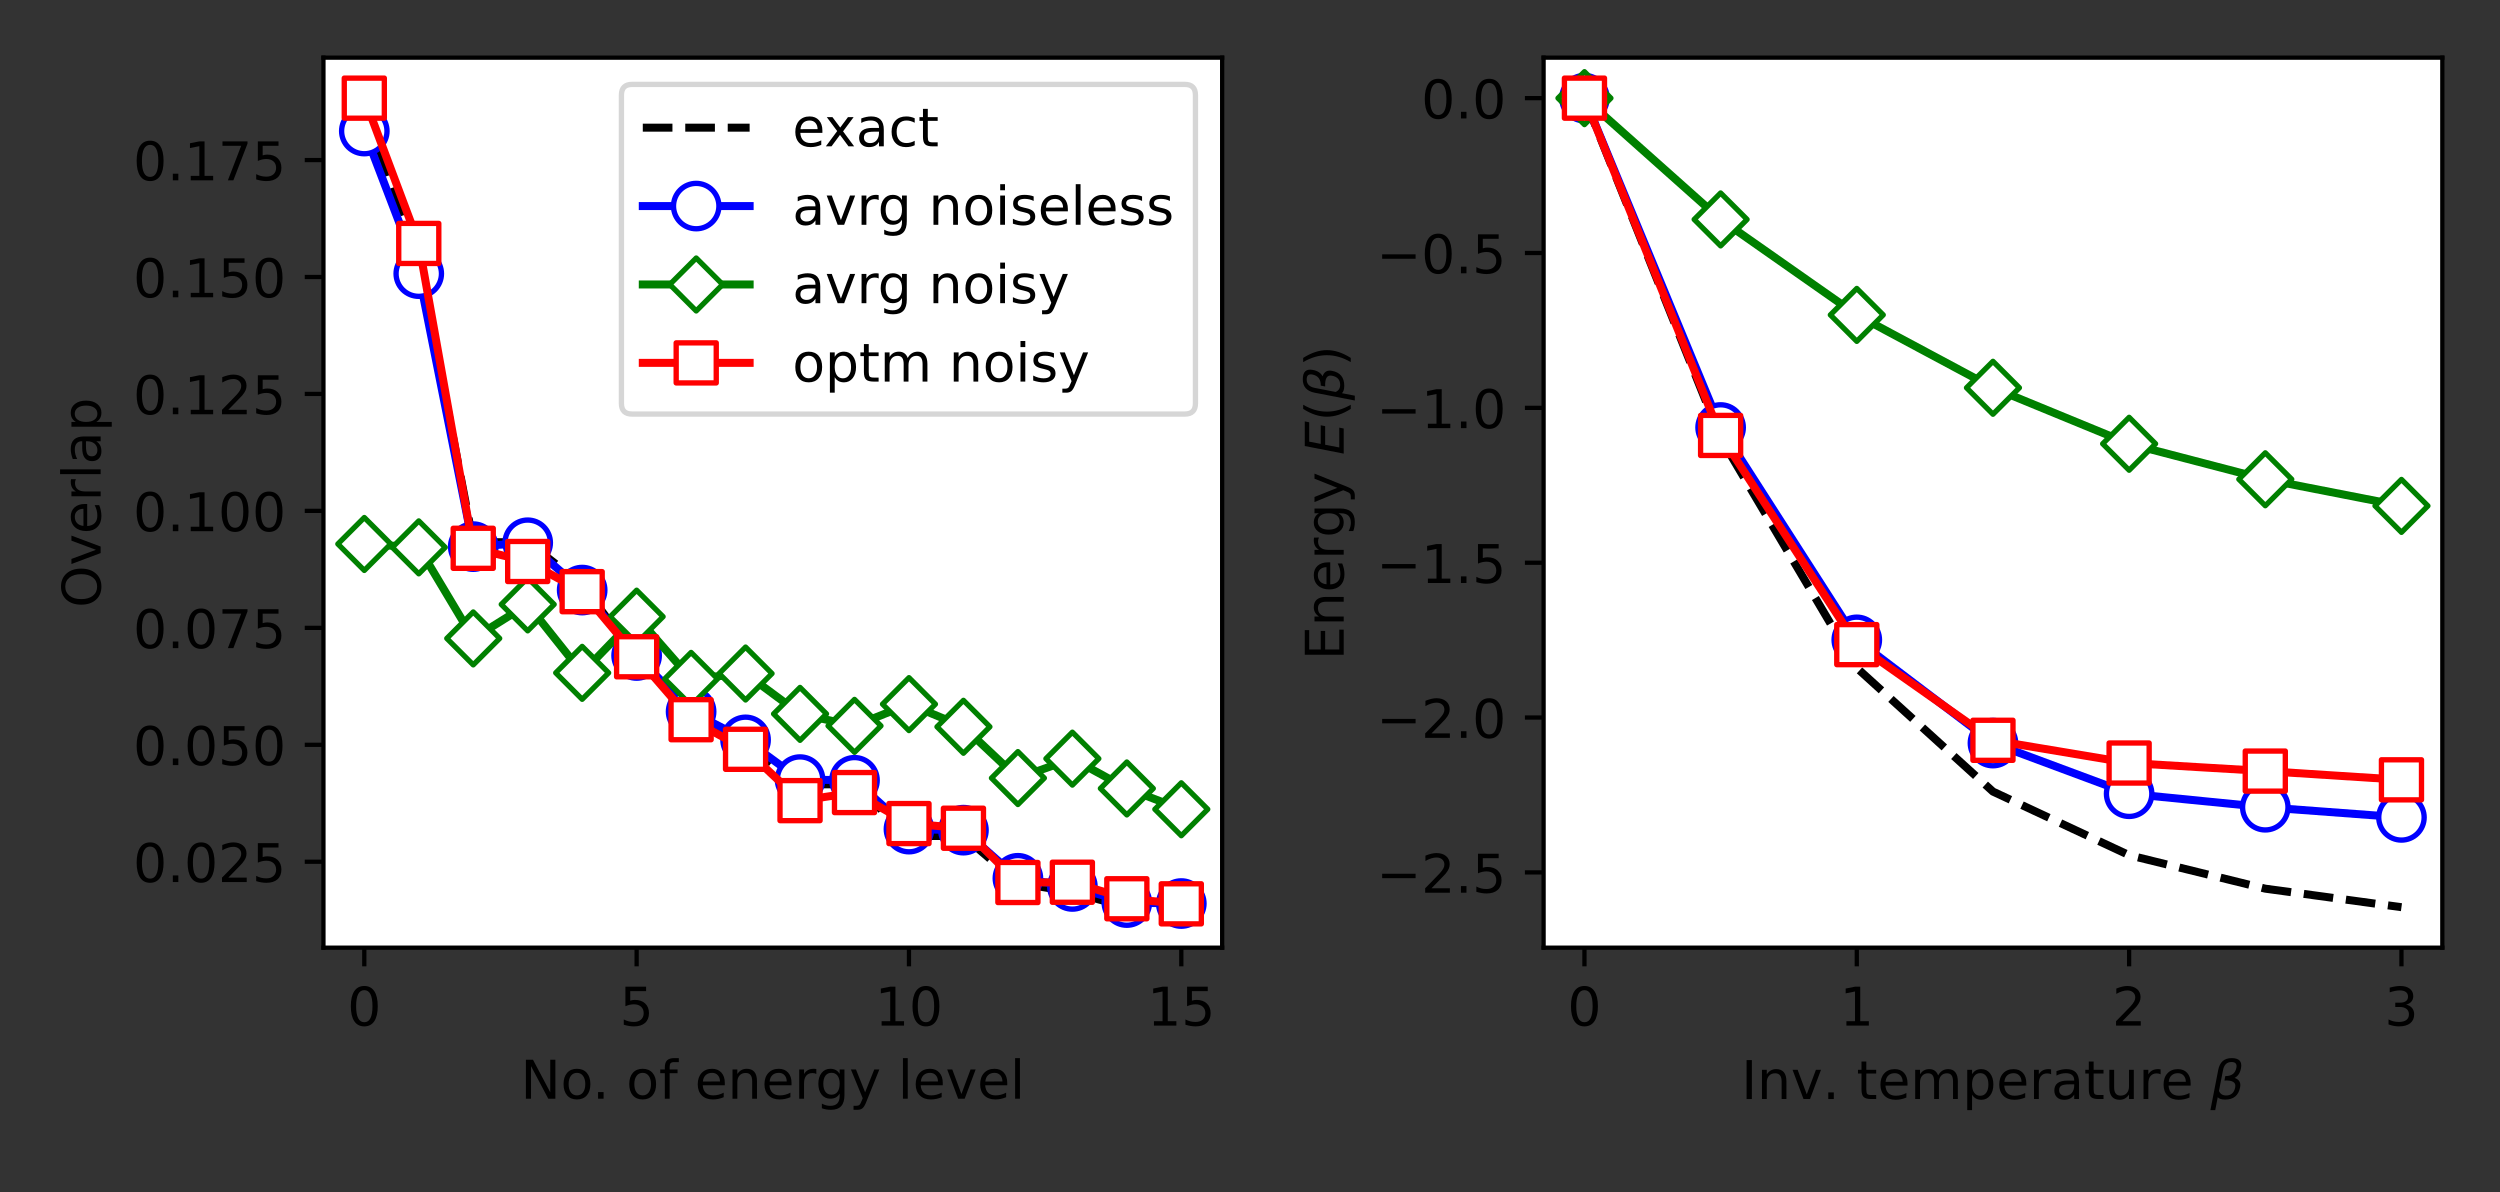 <?xml version="1.0" encoding="utf-8" standalone="no"?>
<!DOCTYPE svg PUBLIC "-//W3C//DTD SVG 1.1//EN"
  "http://www.w3.org/Graphics/SVG/1.1/DTD/svg11.dtd">
<!-- Created with matplotlib (https://matplotlib.org/) -->
<svg height="223.2pt" version="1.1" viewBox="0 0 468 223.2" width="468pt" xmlns="http://www.w3.org/2000/svg" xmlns:xlink="http://www.w3.org/1999/xlink">
 <rect x="0" y="0" width="468" height="223.2" fill="#333333" stroke="none"/>
 <defs>
  <style type="text/css">*{stroke-linecap:butt;stroke-linejoin:round;}</style>
 </defs>
 <g id="figure_1">
  <g id="patch_1">
   <path d="M 0 223.2 
L 468 223.2 
L 468 0 
L 0 0 
z
" style="fill:none;"/>
  </g>
  <g id="axes_1">
   <g id="patch_2">
    <path d="M 60.55 177.4 
L 228.787 177.4 
L 228.787 10.8 
L 60.55 10.8 
z
" style="fill:#ffffff;"/>
   </g>
   <g id="matplotlib.axis_1">
    <g id="xtick_1">
     <g id="line2d_1">
      <defs>
       <path d="M 0 0 
L 0 3.5 
" id="m5911680fee" style="stroke:#000000;stroke-width:0.8;"/>
      </defs>
      <g>
       <use style="stroke:#000000;stroke-width:0.8;" x="68.197" xlink:href="#m5911680fee" y="177.4"/>
      </g>
     </g>
     <g id="text_1">
      <!-- 0 -->
      <g transform="translate(65.016 191.998)scale(0.1 -0.1)">
       <defs>
        <path d="M 31.781 66.406 
Q 24.172 66.406 20.328 58.906 
Q 16.5 51.422 16.5 36.375 
Q 16.5 21.391 20.328 13.891 
Q 24.172 6.391 31.781 6.391 
Q 39.453 6.391 43.281 13.891 
Q 47.125 21.391 47.125 36.375 
Q 47.125 51.422 43.281 58.906 
Q 39.453 66.406 31.781 66.406 
z
M 31.781 74.219 
Q 44.047 74.219 50.516 64.516 
Q 56.984 54.828 56.984 36.375 
Q 56.984 17.969 50.516 8.266 
Q 44.047 -1.422 31.781 -1.422 
Q 19.531 -1.422 13.062 8.266 
Q 6.594 17.969 6.594 36.375 
Q 6.594 54.828 13.062 64.516 
Q 19.531 74.219 31.781 74.219 
z
" id="DejaVuSans-48"/>
       </defs>
       <use xlink:href="#DejaVuSans-48"/>
      </g>
     </g>
    </g>
    <g id="xtick_2">
     <g id="line2d_2">
      <g>
       <use style="stroke:#000000;stroke-width:0.8;" x="119.178" xlink:href="#m5911680fee" y="177.4"/>
      </g>
     </g>
     <g id="text_2">
      <!-- 5 -->
      <g transform="translate(115.997 191.998)scale(0.1 -0.1)">
       <defs>
        <path d="M 10.797 72.906 
L 49.516 72.906 
L 49.516 64.594 
L 19.828 64.594 
L 19.828 46.734 
Q 21.969 47.469 24.109 47.828 
Q 26.266 48.188 28.422 48.188 
Q 40.625 48.188 47.75 41.5 
Q 54.891 34.812 54.891 23.391 
Q 54.891 11.625 47.562 5.094 
Q 40.234 -1.422 26.906 -1.422 
Q 22.312 -1.422 17.547 -0.641 
Q 12.797 0.141 7.719 1.703 
L 7.719 11.625 
Q 12.109 9.234 16.797 8.062 
Q 21.484 6.891 26.703 6.891 
Q 35.156 6.891 40.078 11.328 
Q 45.016 15.766 45.016 23.391 
Q 45.016 31 40.078 35.438 
Q 35.156 39.891 26.703 39.891 
Q 22.75 39.891 18.812 39.016 
Q 14.891 38.141 10.797 36.281 
z
" id="DejaVuSans-53"/>
       </defs>
       <use xlink:href="#DejaVuSans-53"/>
      </g>
     </g>
    </g>
    <g id="xtick_3">
     <g id="line2d_3">
      <g>
       <use style="stroke:#000000;stroke-width:0.8;" x="170.159" xlink:href="#m5911680fee" y="177.4"/>
      </g>
     </g>
     <g id="text_3">
      <!-- 10 -->
      <g transform="translate(163.797 191.998)scale(0.1 -0.1)">
       <defs>
        <path d="M 12.406 8.297 
L 28.516 8.297 
L 28.516 63.922 
L 10.984 60.406 
L 10.984 69.391 
L 28.422 72.906 
L 38.281 72.906 
L 38.281 8.297 
L 54.391 8.297 
L 54.391 0 
L 12.406 0 
z
" id="DejaVuSans-49"/>
       </defs>
       <use xlink:href="#DejaVuSans-49"/>
       <use x="63.623" xlink:href="#DejaVuSans-48"/>
      </g>
     </g>
    </g>
    <g id="xtick_4">
     <g id="line2d_4">
      <g>
       <use style="stroke:#000000;stroke-width:0.8;" x="221.14" xlink:href="#m5911680fee" y="177.4"/>
      </g>
     </g>
     <g id="text_4">
      <!-- 15 -->
      <g transform="translate(214.778 191.998)scale(0.1 -0.1)">
       <use xlink:href="#DejaVuSans-49"/>
       <use x="63.623" xlink:href="#DejaVuSans-53"/>
      </g>
     </g>
    </g>
    <g id="text_5">
     <!-- No. of energy level -->
     <g transform="translate(97.466 205.677)scale(0.1 -0.1)">
      <defs>
       <path d="M 9.812 72.906 
L 23.094 72.906 
L 55.422 11.922 
L 55.422 72.906 
L 64.984 72.906 
L 64.984 0 
L 51.703 0 
L 19.391 60.984 
L 19.391 0 
L 9.812 0 
z
" id="DejaVuSans-78"/>
       <path d="M 30.609 48.391 
Q 23.391 48.391 19.188 42.75 
Q 14.984 37.109 14.984 27.297 
Q 14.984 17.484 19.156 11.844 
Q 23.344 6.203 30.609 6.203 
Q 37.797 6.203 41.984 11.859 
Q 46.188 17.531 46.188 27.297 
Q 46.188 37.016 41.984 42.703 
Q 37.797 48.391 30.609 48.391 
z
M 30.609 56 
Q 42.328 56 49.016 48.375 
Q 55.719 40.766 55.719 27.297 
Q 55.719 13.875 49.016 6.219 
Q 42.328 -1.422 30.609 -1.422 
Q 18.844 -1.422 12.172 6.219 
Q 5.516 13.875 5.516 27.297 
Q 5.516 40.766 12.172 48.375 
Q 18.844 56 30.609 56 
z
" id="DejaVuSans-111"/>
       <path d="M 10.688 12.406 
L 21 12.406 
L 21 0 
L 10.688 0 
z
" id="DejaVuSans-46"/>
       <path id="DejaVuSans-32"/>
       <path d="M 37.109 75.984 
L 37.109 68.5 
L 28.516 68.5 
Q 23.688 68.5 21.797 66.547 
Q 19.922 64.594 19.922 59.516 
L 19.922 54.688 
L 34.719 54.688 
L 34.719 47.703 
L 19.922 47.703 
L 19.922 0 
L 10.891 0 
L 10.891 47.703 
L 2.297 47.703 
L 2.297 54.688 
L 10.891 54.688 
L 10.891 58.5 
Q 10.891 67.625 15.141 71.797 
Q 19.391 75.984 28.609 75.984 
z
" id="DejaVuSans-102"/>
       <path d="M 56.203 29.594 
L 56.203 25.203 
L 14.891 25.203 
Q 15.484 15.922 20.484 11.062 
Q 25.484 6.203 34.422 6.203 
Q 39.594 6.203 44.453 7.469 
Q 49.312 8.734 54.109 11.281 
L 54.109 2.781 
Q 49.266 0.734 44.188 -0.344 
Q 39.109 -1.422 33.891 -1.422 
Q 20.797 -1.422 13.156 6.188 
Q 5.516 13.812 5.516 26.812 
Q 5.516 40.234 12.766 48.109 
Q 20.016 56 32.328 56 
Q 43.359 56 49.781 48.891 
Q 56.203 41.797 56.203 29.594 
z
M 47.219 32.234 
Q 47.125 39.594 43.094 43.984 
Q 39.062 48.391 32.422 48.391 
Q 24.906 48.391 20.391 44.141 
Q 15.875 39.891 15.188 32.172 
z
" id="DejaVuSans-101"/>
       <path d="M 54.891 33.016 
L 54.891 0 
L 45.906 0 
L 45.906 32.719 
Q 45.906 40.484 42.875 44.328 
Q 39.844 48.188 33.797 48.188 
Q 26.516 48.188 22.312 43.547 
Q 18.109 38.922 18.109 30.906 
L 18.109 0 
L 9.078 0 
L 9.078 54.688 
L 18.109 54.688 
L 18.109 46.188 
Q 21.344 51.125 25.703 53.562 
Q 30.078 56 35.797 56 
Q 45.219 56 50.047 50.172 
Q 54.891 44.344 54.891 33.016 
z
" id="DejaVuSans-110"/>
       <path d="M 41.109 46.297 
Q 39.594 47.172 37.812 47.578 
Q 36.031 48 33.891 48 
Q 26.266 48 22.188 43.047 
Q 18.109 38.094 18.109 28.812 
L 18.109 0 
L 9.078 0 
L 9.078 54.688 
L 18.109 54.688 
L 18.109 46.188 
Q 20.953 51.172 25.484 53.578 
Q 30.031 56 36.531 56 
Q 37.453 56 38.578 55.875 
Q 39.703 55.766 41.062 55.516 
z
" id="DejaVuSans-114"/>
       <path d="M 45.406 27.984 
Q 45.406 37.75 41.375 43.109 
Q 37.359 48.484 30.078 48.484 
Q 22.859 48.484 18.828 43.109 
Q 14.797 37.75 14.797 27.984 
Q 14.797 18.266 18.828 12.891 
Q 22.859 7.516 30.078 7.516 
Q 37.359 7.516 41.375 12.891 
Q 45.406 18.266 45.406 27.984 
z
M 54.391 6.781 
Q 54.391 -7.172 48.188 -13.984 
Q 42 -20.797 29.203 -20.797 
Q 24.469 -20.797 20.266 -20.094 
Q 16.062 -19.391 12.109 -17.922 
L 12.109 -9.188 
Q 16.062 -11.328 19.922 -12.344 
Q 23.781 -13.375 27.781 -13.375 
Q 36.625 -13.375 41.016 -8.766 
Q 45.406 -4.156 45.406 5.172 
L 45.406 9.625 
Q 42.625 4.781 38.281 2.391 
Q 33.938 0 27.875 0 
Q 17.828 0 11.672 7.656 
Q 5.516 15.328 5.516 27.984 
Q 5.516 40.672 11.672 48.328 
Q 17.828 56 27.875 56 
Q 33.938 56 38.281 53.609 
Q 42.625 51.219 45.406 46.391 
L 45.406 54.688 
L 54.391 54.688 
z
" id="DejaVuSans-103"/>
       <path d="M 32.172 -5.078 
Q 28.375 -14.844 24.75 -17.812 
Q 21.141 -20.797 15.094 -20.797 
L 7.906 -20.797 
L 7.906 -13.281 
L 13.188 -13.281 
Q 16.891 -13.281 18.938 -11.516 
Q 21 -9.766 23.484 -3.219 
L 25.094 0.875 
L 2.984 54.688 
L 12.5 54.688 
L 29.594 11.922 
L 46.688 54.688 
L 56.203 54.688 
z
" id="DejaVuSans-121"/>
       <path d="M 9.422 75.984 
L 18.406 75.984 
L 18.406 0 
L 9.422 0 
z
" id="DejaVuSans-108"/>
       <path d="M 2.984 54.688 
L 12.5 54.688 
L 29.594 8.797 
L 46.688 54.688 
L 56.203 54.688 
L 35.688 0 
L 23.484 0 
z
" id="DejaVuSans-118"/>
      </defs>
      <use xlink:href="#DejaVuSans-78"/>
      <use x="74.805" xlink:href="#DejaVuSans-111"/>
      <use x="134.236" xlink:href="#DejaVuSans-46"/>
      <use x="166.023" xlink:href="#DejaVuSans-32"/>
      <use x="197.811" xlink:href="#DejaVuSans-111"/>
      <use x="258.992" xlink:href="#DejaVuSans-102"/>
      <use x="294.197" xlink:href="#DejaVuSans-32"/>
      <use x="325.984" xlink:href="#DejaVuSans-101"/>
      <use x="387.508" xlink:href="#DejaVuSans-110"/>
      <use x="450.887" xlink:href="#DejaVuSans-101"/>
      <use x="512.41" xlink:href="#DejaVuSans-114"/>
      <use x="551.773" xlink:href="#DejaVuSans-103"/>
      <use x="615.25" xlink:href="#DejaVuSans-121"/>
      <use x="674.43" xlink:href="#DejaVuSans-32"/>
      <use x="706.217" xlink:href="#DejaVuSans-108"/>
      <use x="734" xlink:href="#DejaVuSans-101"/>
      <use x="795.523" xlink:href="#DejaVuSans-118"/>
      <use x="854.703" xlink:href="#DejaVuSans-101"/>
      <use x="916.227" xlink:href="#DejaVuSans-108"/>
     </g>
    </g>
   </g>
   <g id="matplotlib.axis_2">
    <g id="ytick_1">
     <g id="line2d_5">
      <defs>
       <path d="M 0 0 
L -3.5 0 
" id="m9ee19280df" style="stroke:#000000;stroke-width:0.8;"/>
      </defs>
      <g>
       <use style="stroke:#000000;stroke-width:0.8;" x="60.55" xlink:href="#m9ee19280df" y="161.32"/>
      </g>
     </g>
     <g id="text_6">
      <!-- 0.025 -->
      <g transform="translate(24.922 165.119)scale(0.1 -0.1)">
       <defs>
        <path d="M 19.188 8.297 
L 53.609 8.297 
L 53.609 0 
L 7.328 0 
L 7.328 8.297 
Q 12.938 14.109 22.625 23.891 
Q 32.328 33.688 34.812 36.531 
Q 39.547 41.844 41.422 45.531 
Q 43.312 49.219 43.312 52.781 
Q 43.312 58.594 39.234 62.25 
Q 35.156 65.922 28.609 65.922 
Q 23.969 65.922 18.812 64.312 
Q 13.672 62.703 7.812 59.422 
L 7.812 69.391 
Q 13.766 71.781 18.938 73 
Q 24.125 74.219 28.422 74.219 
Q 39.75 74.219 46.484 68.547 
Q 53.219 62.891 53.219 53.422 
Q 53.219 48.922 51.531 44.891 
Q 49.859 40.875 45.406 35.406 
Q 44.188 33.984 37.641 27.219 
Q 31.109 20.453 19.188 8.297 
z
" id="DejaVuSans-50"/>
       </defs>
       <use xlink:href="#DejaVuSans-48"/>
       <use x="63.623" xlink:href="#DejaVuSans-46"/>
       <use x="95.41" xlink:href="#DejaVuSans-48"/>
       <use x="159.033" xlink:href="#DejaVuSans-50"/>
       <use x="222.656" xlink:href="#DejaVuSans-53"/>
      </g>
     </g>
    </g>
    <g id="ytick_2">
     <g id="line2d_6">
      <g>
       <use style="stroke:#000000;stroke-width:0.8;" x="60.55" xlink:href="#m9ee19280df" y="139.426"/>
      </g>
     </g>
     <g id="text_7">
      <!-- 0.050 -->
      <g transform="translate(24.922 143.226)scale(0.1 -0.1)">
       <use xlink:href="#DejaVuSans-48"/>
       <use x="63.623" xlink:href="#DejaVuSans-46"/>
       <use x="95.41" xlink:href="#DejaVuSans-48"/>
       <use x="159.033" xlink:href="#DejaVuSans-53"/>
       <use x="222.656" xlink:href="#DejaVuSans-48"/>
      </g>
     </g>
    </g>
    <g id="ytick_3">
     <g id="line2d_7">
      <g>
       <use style="stroke:#000000;stroke-width:0.8;" x="60.55" xlink:href="#m9ee19280df" y="117.533"/>
      </g>
     </g>
     <g id="text_8">
      <!-- 0.075 -->
      <g transform="translate(24.922 121.332)scale(0.1 -0.1)">
       <defs>
        <path d="M 8.203 72.906 
L 55.078 72.906 
L 55.078 68.703 
L 28.609 0 
L 18.312 0 
L 43.219 64.594 
L 8.203 64.594 
z
" id="DejaVuSans-55"/>
       </defs>
       <use xlink:href="#DejaVuSans-48"/>
       <use x="63.623" xlink:href="#DejaVuSans-46"/>
       <use x="95.41" xlink:href="#DejaVuSans-48"/>
       <use x="159.033" xlink:href="#DejaVuSans-55"/>
       <use x="222.656" xlink:href="#DejaVuSans-53"/>
      </g>
     </g>
    </g>
    <g id="ytick_4">
     <g id="line2d_8">
      <g>
       <use style="stroke:#000000;stroke-width:0.8;" x="60.55" xlink:href="#m9ee19280df" y="95.639"/>
      </g>
     </g>
     <g id="text_9">
      <!-- 0.100 -->
      <g transform="translate(24.922 99.439)scale(0.1 -0.1)">
       <use xlink:href="#DejaVuSans-48"/>
       <use x="63.623" xlink:href="#DejaVuSans-46"/>
       <use x="95.41" xlink:href="#DejaVuSans-49"/>
       <use x="159.033" xlink:href="#DejaVuSans-48"/>
       <use x="222.656" xlink:href="#DejaVuSans-48"/>
      </g>
     </g>
    </g>
    <g id="ytick_5">
     <g id="line2d_9">
      <g>
       <use style="stroke:#000000;stroke-width:0.8;" x="60.55" xlink:href="#m9ee19280df" y="73.746"/>
      </g>
     </g>
     <g id="text_10">
      <!-- 0.125 -->
      <g transform="translate(24.922 77.545)scale(0.1 -0.1)">
       <use xlink:href="#DejaVuSans-48"/>
       <use x="63.623" xlink:href="#DejaVuSans-46"/>
       <use x="95.41" xlink:href="#DejaVuSans-49"/>
       <use x="159.033" xlink:href="#DejaVuSans-50"/>
       <use x="222.656" xlink:href="#DejaVuSans-53"/>
      </g>
     </g>
    </g>
    <g id="ytick_6">
     <g id="line2d_10">
      <g>
       <use style="stroke:#000000;stroke-width:0.8;" x="60.55" xlink:href="#m9ee19280df" y="51.852"/>
      </g>
     </g>
     <g id="text_11">
      <!-- 0.150 -->
      <g transform="translate(24.922 55.652)scale(0.1 -0.1)">
       <use xlink:href="#DejaVuSans-48"/>
       <use x="63.623" xlink:href="#DejaVuSans-46"/>
       <use x="95.41" xlink:href="#DejaVuSans-49"/>
       <use x="159.033" xlink:href="#DejaVuSans-53"/>
       <use x="222.656" xlink:href="#DejaVuSans-48"/>
      </g>
     </g>
    </g>
    <g id="ytick_7">
     <g id="line2d_11">
      <g>
       <use style="stroke:#000000;stroke-width:0.8;" x="60.55" xlink:href="#m9ee19280df" y="29.959"/>
      </g>
     </g>
     <g id="text_12">
      <!-- 0.175 -->
      <g transform="translate(24.922 33.758)scale(0.1 -0.1)">
       <use xlink:href="#DejaVuSans-48"/>
       <use x="63.623" xlink:href="#DejaVuSans-46"/>
       <use x="95.41" xlink:href="#DejaVuSans-49"/>
       <use x="159.033" xlink:href="#DejaVuSans-55"/>
       <use x="222.656" xlink:href="#DejaVuSans-53"/>
      </g>
     </g>
    </g>
    <g id="text_13">
     <!-- Overlap -->
     <g transform="translate(18.842 113.755)rotate(-90)scale(0.1 -0.1)">
      <defs>
       <path d="M 39.406 66.219 
Q 28.656 66.219 22.328 58.203 
Q 16.016 50.203 16.016 36.375 
Q 16.016 22.609 22.328 14.594 
Q 28.656 6.594 39.406 6.594 
Q 50.141 6.594 56.422 14.594 
Q 62.703 22.609 62.703 36.375 
Q 62.703 50.203 56.422 58.203 
Q 50.141 66.219 39.406 66.219 
z
M 39.406 74.219 
Q 54.734 74.219 63.906 63.938 
Q 73.094 53.656 73.094 36.375 
Q 73.094 19.141 63.906 8.859 
Q 54.734 -1.422 39.406 -1.422 
Q 24.031 -1.422 14.812 8.828 
Q 5.609 19.094 5.609 36.375 
Q 5.609 53.656 14.812 63.938 
Q 24.031 74.219 39.406 74.219 
z
" id="DejaVuSans-79"/>
       <path d="M 34.281 27.484 
Q 23.391 27.484 19.188 25 
Q 14.984 22.516 14.984 16.5 
Q 14.984 11.719 18.141 8.906 
Q 21.297 6.109 26.703 6.109 
Q 34.188 6.109 38.703 11.406 
Q 43.219 16.703 43.219 25.484 
L 43.219 27.484 
z
M 52.203 31.203 
L 52.203 0 
L 43.219 0 
L 43.219 8.297 
Q 40.141 3.328 35.547 0.953 
Q 30.953 -1.422 24.312 -1.422 
Q 15.922 -1.422 10.953 3.297 
Q 6 8.016 6 15.922 
Q 6 25.141 12.172 29.828 
Q 18.359 34.516 30.609 34.516 
L 43.219 34.516 
L 43.219 35.406 
Q 43.219 41.609 39.141 45 
Q 35.062 48.391 27.688 48.391 
Q 23 48.391 18.547 47.266 
Q 14.109 46.141 10.016 43.891 
L 10.016 52.203 
Q 14.938 54.109 19.578 55.047 
Q 24.219 56 28.609 56 
Q 40.484 56 46.344 49.844 
Q 52.203 43.703 52.203 31.203 
z
" id="DejaVuSans-97"/>
       <path d="M 18.109 8.203 
L 18.109 -20.797 
L 9.078 -20.797 
L 9.078 54.688 
L 18.109 54.688 
L 18.109 46.391 
Q 20.953 51.266 25.266 53.625 
Q 29.594 56 35.594 56 
Q 45.562 56 51.781 48.094 
Q 58.016 40.188 58.016 27.297 
Q 58.016 14.406 51.781 6.484 
Q 45.562 -1.422 35.594 -1.422 
Q 29.594 -1.422 25.266 0.953 
Q 20.953 3.328 18.109 8.203 
z
M 48.688 27.297 
Q 48.688 37.203 44.609 42.844 
Q 40.531 48.484 33.406 48.484 
Q 26.266 48.484 22.188 42.844 
Q 18.109 37.203 18.109 27.297 
Q 18.109 17.391 22.188 11.75 
Q 26.266 6.109 33.406 6.109 
Q 40.531 6.109 44.609 11.75 
Q 48.688 17.391 48.688 27.297 
z
" id="DejaVuSans-112"/>
      </defs>
      <use xlink:href="#DejaVuSans-79"/>
      <use x="78.711" xlink:href="#DejaVuSans-118"/>
      <use x="137.891" xlink:href="#DejaVuSans-101"/>
      <use x="199.414" xlink:href="#DejaVuSans-114"/>
      <use x="240.527" xlink:href="#DejaVuSans-108"/>
      <use x="268.311" xlink:href="#DejaVuSans-97"/>
      <use x="329.59" xlink:href="#DejaVuSans-112"/>
     </g>
    </g>
   </g>
   <g id="line2d_12">
    <path clip-path="url(#p9a599a7a62)" d="M 68.197 20.139 
L 78.393 48.49 
L 88.59 101.499 
L 98.786 101.499 
L 108.982 109.417 
L 119.178 123.221 
L 129.374 133.651 
L 139.571 139.169 
L 149.767 146.826 
L 159.963 146.826 
L 170.159 156.499 
L 180.355 156.499 
L 190.552 165.272 
L 200.748 167.01 
L 210.944 169.827 
L 221.14 169.827 
" style="fill:none;stroke:#000000;stroke-dasharray:5.55,2.4;stroke-dashoffset:0;stroke-width:1.5;"/>
   </g>
   <g id="line2d_13">
    <path clip-path="url(#p9a599a7a62)" d="M 68.197 24.536 
L 78.393 51.228 
L 88.59 102.33 
L 98.786 101.602 
L 108.982 110.461 
L 119.178 122.712 
L 129.374 133.218 
L 139.571 138.501 
L 149.767 145.939 
L 159.963 146.065 
L 170.159 155.213 
L 180.355 155.407 
L 190.552 164.414 
L 200.748 165.944 
L 210.944 168.961 
L 221.14 169.143 
" style="fill:none;stroke:#0000ff;stroke-linecap:square;stroke-width:1.5;"/>
    <defs>
     <path d="M 0 4.25 
C 1.127 4.25 2.208 3.802 3.005 3.005 
C 3.802 2.208 4.25 1.127 4.25 0 
C 4.25 -1.127 3.802 -2.208 3.005 -3.005 
C 2.208 -3.802 1.127 -4.25 0 -4.25 
C -1.127 -4.25 -2.208 -3.802 -3.005 -3.005 
C -3.802 -2.208 -4.25 -1.127 -4.25 0 
C -4.25 1.127 -3.802 2.208 -3.005 3.005 
C -2.208 3.802 -1.127 4.25 0 4.25 
z
" id="m6ce4adf35c" style="stroke:#0000ff;"/>
    </defs>
    <g clip-path="url(#p9a599a7a62)">
     <use style="fill:#ffffff;stroke:#0000ff;" x="68.197" xlink:href="#m6ce4adf35c" y="24.536"/>
     <use style="fill:#ffffff;stroke:#0000ff;" x="78.393" xlink:href="#m6ce4adf35c" y="51.228"/>
     <use style="fill:#ffffff;stroke:#0000ff;" x="88.59" xlink:href="#m6ce4adf35c" y="102.33"/>
     <use style="fill:#ffffff;stroke:#0000ff;" x="98.786" xlink:href="#m6ce4adf35c" y="101.602"/>
     <use style="fill:#ffffff;stroke:#0000ff;" x="108.982" xlink:href="#m6ce4adf35c" y="110.461"/>
     <use style="fill:#ffffff;stroke:#0000ff;" x="119.178" xlink:href="#m6ce4adf35c" y="122.712"/>
     <use style="fill:#ffffff;stroke:#0000ff;" x="129.374" xlink:href="#m6ce4adf35c" y="133.218"/>
     <use style="fill:#ffffff;stroke:#0000ff;" x="139.571" xlink:href="#m6ce4adf35c" y="138.501"/>
     <use style="fill:#ffffff;stroke:#0000ff;" x="149.767" xlink:href="#m6ce4adf35c" y="145.939"/>
     <use style="fill:#ffffff;stroke:#0000ff;" x="159.963" xlink:href="#m6ce4adf35c" y="146.065"/>
     <use style="fill:#ffffff;stroke:#0000ff;" x="170.159" xlink:href="#m6ce4adf35c" y="155.213"/>
     <use style="fill:#ffffff;stroke:#0000ff;" x="180.355" xlink:href="#m6ce4adf35c" y="155.407"/>
     <use style="fill:#ffffff;stroke:#0000ff;" x="190.552" xlink:href="#m6ce4adf35c" y="164.414"/>
     <use style="fill:#ffffff;stroke:#0000ff;" x="200.748" xlink:href="#m6ce4adf35c" y="165.944"/>
     <use style="fill:#ffffff;stroke:#0000ff;" x="210.944" xlink:href="#m6ce4adf35c" y="168.961"/>
     <use style="fill:#ffffff;stroke:#0000ff;" x="221.14" xlink:href="#m6ce4adf35c" y="169.143"/>
    </g>
   </g>
   <g id="line2d_14">
    <path clip-path="url(#p9a599a7a62)" d="M 68.197 101.832 
L 78.393 102.467 
L 88.59 119.511 
L 98.786 113.141 
L 108.982 125.957 
L 119.178 115.44 
L 129.374 127.089 
L 139.571 126.084 
L 149.767 133.637 
L 159.963 135.882 
L 170.159 131.812 
L 180.355 136.055 
L 190.552 145.654 
L 200.748 142.018 
L 210.944 147.6 
L 221.14 151.494 
" style="fill:none;stroke:#008000;stroke-linecap:square;stroke-width:1.5;"/>
    <defs>
     <path d="M -0 4.95 
L 4.95 0 
L 0 -4.95 
L -4.95 -0 
z
" id="m22207d6abc" style="stroke:#008000;stroke-linejoin:miter;"/>
    </defs>
    <g clip-path="url(#p9a599a7a62)">
     <use style="fill:#ffffff;stroke:#008000;stroke-linejoin:miter;" x="68.197" xlink:href="#m22207d6abc" y="101.832"/>
     <use style="fill:#ffffff;stroke:#008000;stroke-linejoin:miter;" x="78.393" xlink:href="#m22207d6abc" y="102.467"/>
     <use style="fill:#ffffff;stroke:#008000;stroke-linejoin:miter;" x="88.59" xlink:href="#m22207d6abc" y="119.511"/>
     <use style="fill:#ffffff;stroke:#008000;stroke-linejoin:miter;" x="98.786" xlink:href="#m22207d6abc" y="113.141"/>
     <use style="fill:#ffffff;stroke:#008000;stroke-linejoin:miter;" x="108.982" xlink:href="#m22207d6abc" y="125.957"/>
     <use style="fill:#ffffff;stroke:#008000;stroke-linejoin:miter;" x="119.178" xlink:href="#m22207d6abc" y="115.44"/>
     <use style="fill:#ffffff;stroke:#008000;stroke-linejoin:miter;" x="129.374" xlink:href="#m22207d6abc" y="127.089"/>
     <use style="fill:#ffffff;stroke:#008000;stroke-linejoin:miter;" x="139.571" xlink:href="#m22207d6abc" y="126.084"/>
     <use style="fill:#ffffff;stroke:#008000;stroke-linejoin:miter;" x="149.767" xlink:href="#m22207d6abc" y="133.637"/>
     <use style="fill:#ffffff;stroke:#008000;stroke-linejoin:miter;" x="159.963" xlink:href="#m22207d6abc" y="135.882"/>
     <use style="fill:#ffffff;stroke:#008000;stroke-linejoin:miter;" x="170.159" xlink:href="#m22207d6abc" y="131.812"/>
     <use style="fill:#ffffff;stroke:#008000;stroke-linejoin:miter;" x="180.355" xlink:href="#m22207d6abc" y="136.055"/>
     <use style="fill:#ffffff;stroke:#008000;stroke-linejoin:miter;" x="190.552" xlink:href="#m22207d6abc" y="145.654"/>
     <use style="fill:#ffffff;stroke:#008000;stroke-linejoin:miter;" x="200.748" xlink:href="#m22207d6abc" y="142.018"/>
     <use style="fill:#ffffff;stroke:#008000;stroke-linejoin:miter;" x="210.944" xlink:href="#m22207d6abc" y="147.6"/>
     <use style="fill:#ffffff;stroke:#008000;stroke-linejoin:miter;" x="221.14" xlink:href="#m22207d6abc" y="151.494"/>
    </g>
   </g>
   <g id="line2d_15">
    <path clip-path="url(#p9a599a7a62)" d="M 68.197 18.373 
L 78.393 45.571 
L 88.59 102.643 
L 98.786 105.115 
L 108.982 110.76 
L 119.178 122.95 
L 129.374 134.729 
L 139.571 140.271 
L 149.767 149.874 
L 159.963 148.368 
L 170.159 154.17 
L 180.355 155.044 
L 190.552 165.207 
L 200.748 165.156 
L 210.944 168.245 
L 221.14 169.196 
" style="fill:none;stroke:#ff0000;stroke-linecap:square;stroke-width:1.5;"/>
    <defs>
     <path d="M -3.75 3.75 
L 3.75 3.75 
L 3.75 -3.75 
L -3.75 -3.75 
z
" id="mc1edbf5ff6" style="stroke:#ff0000;stroke-linejoin:miter;"/>
    </defs>
    <g clip-path="url(#p9a599a7a62)">
     <use style="fill:#ffffff;stroke:#ff0000;stroke-linejoin:miter;" x="68.197" xlink:href="#mc1edbf5ff6" y="18.373"/>
     <use style="fill:#ffffff;stroke:#ff0000;stroke-linejoin:miter;" x="78.393" xlink:href="#mc1edbf5ff6" y="45.571"/>
     <use style="fill:#ffffff;stroke:#ff0000;stroke-linejoin:miter;" x="88.59" xlink:href="#mc1edbf5ff6" y="102.643"/>
     <use style="fill:#ffffff;stroke:#ff0000;stroke-linejoin:miter;" x="98.786" xlink:href="#mc1edbf5ff6" y="105.115"/>
     <use style="fill:#ffffff;stroke:#ff0000;stroke-linejoin:miter;" x="108.982" xlink:href="#mc1edbf5ff6" y="110.76"/>
     <use style="fill:#ffffff;stroke:#ff0000;stroke-linejoin:miter;" x="119.178" xlink:href="#mc1edbf5ff6" y="122.95"/>
     <use style="fill:#ffffff;stroke:#ff0000;stroke-linejoin:miter;" x="129.374" xlink:href="#mc1edbf5ff6" y="134.729"/>
     <use style="fill:#ffffff;stroke:#ff0000;stroke-linejoin:miter;" x="139.571" xlink:href="#mc1edbf5ff6" y="140.271"/>
     <use style="fill:#ffffff;stroke:#ff0000;stroke-linejoin:miter;" x="149.767" xlink:href="#mc1edbf5ff6" y="149.874"/>
     <use style="fill:#ffffff;stroke:#ff0000;stroke-linejoin:miter;" x="159.963" xlink:href="#mc1edbf5ff6" y="148.368"/>
     <use style="fill:#ffffff;stroke:#ff0000;stroke-linejoin:miter;" x="170.159" xlink:href="#mc1edbf5ff6" y="154.17"/>
     <use style="fill:#ffffff;stroke:#ff0000;stroke-linejoin:miter;" x="180.355" xlink:href="#mc1edbf5ff6" y="155.044"/>
     <use style="fill:#ffffff;stroke:#ff0000;stroke-linejoin:miter;" x="190.552" xlink:href="#mc1edbf5ff6" y="165.207"/>
     <use style="fill:#ffffff;stroke:#ff0000;stroke-linejoin:miter;" x="200.748" xlink:href="#mc1edbf5ff6" y="165.156"/>
     <use style="fill:#ffffff;stroke:#ff0000;stroke-linejoin:miter;" x="210.944" xlink:href="#mc1edbf5ff6" y="168.245"/>
     <use style="fill:#ffffff;stroke:#ff0000;stroke-linejoin:miter;" x="221.14" xlink:href="#mc1edbf5ff6" y="169.196"/>
    </g>
   </g>
   <g id="patch_3">
    <path d="M 60.55 177.4 
L 60.55 10.8 
" style="fill:none;stroke:#000000;stroke-linecap:square;stroke-linejoin:miter;stroke-width:0.8;"/>
   </g>
   <g id="patch_4">
    <path d="M 228.787 177.4 
L 228.787 10.8 
" style="fill:none;stroke:#000000;stroke-linecap:square;stroke-linejoin:miter;stroke-width:0.8;"/>
   </g>
   <g id="patch_5">
    <path d="M 60.55 177.4 
L 228.787 177.4 
" style="fill:none;stroke:#000000;stroke-linecap:square;stroke-linejoin:miter;stroke-width:0.8;"/>
   </g>
   <g id="patch_6">
    <path d="M 60.55 10.8 
L 228.787 10.8 
" style="fill:none;stroke:#000000;stroke-linecap:square;stroke-linejoin:miter;stroke-width:0.8;"/>
   </g>
   <g id="legend_1">
    <g id="patch_7">
     <path d="M 118.331 77.513 
L 221.787 77.513 
Q 223.787 77.513 223.787 75.513 
L 223.787 17.8 
Q 223.787 15.8 221.787 15.8 
L 118.331 15.8 
Q 116.331 15.8 116.331 17.8 
L 116.331 75.513 
Q 116.331 77.513 118.331 77.513 
z
" style="fill:#ffffff;opacity:0.8;stroke:#cccccc;stroke-linejoin:miter;"/>
    </g>
    <g id="line2d_16">
     <path d="M 120.331 23.898 
L 140.331 23.898 
" style="fill:none;stroke:#000000;stroke-dasharray:5.55,2.4;stroke-dashoffset:0;stroke-width:1.5;"/>
    </g>
    <g id="line2d_17"/>
    <g id="text_14">
     <!-- exact -->
     <g transform="translate(148.331 27.398)scale(0.1 -0.1)">
      <defs>
       <path d="M 54.891 54.688 
L 35.109 28.078 
L 55.906 0 
L 45.312 0 
L 29.391 21.484 
L 13.484 0 
L 2.875 0 
L 24.125 28.609 
L 4.688 54.688 
L 15.281 54.688 
L 29.781 35.203 
L 44.281 54.688 
z
" id="DejaVuSans-120"/>
       <path d="M 48.781 52.594 
L 48.781 44.188 
Q 44.969 46.297 41.141 47.344 
Q 37.312 48.391 33.406 48.391 
Q 24.656 48.391 19.812 42.844 
Q 14.984 37.312 14.984 27.297 
Q 14.984 17.281 19.812 11.734 
Q 24.656 6.203 33.406 6.203 
Q 37.312 6.203 41.141 7.25 
Q 44.969 8.297 48.781 10.406 
L 48.781 2.094 
Q 45.016 0.344 40.984 -0.531 
Q 36.969 -1.422 32.422 -1.422 
Q 20.062 -1.422 12.781 6.344 
Q 5.516 14.109 5.516 27.297 
Q 5.516 40.672 12.859 48.328 
Q 20.219 56 33.016 56 
Q 37.156 56 41.109 55.141 
Q 45.062 54.297 48.781 52.594 
z
" id="DejaVuSans-99"/>
       <path d="M 18.312 70.219 
L 18.312 54.688 
L 36.812 54.688 
L 36.812 47.703 
L 18.312 47.703 
L 18.312 18.016 
Q 18.312 11.328 20.141 9.422 
Q 21.969 7.516 27.594 7.516 
L 36.812 7.516 
L 36.812 0 
L 27.594 0 
Q 17.188 0 13.234 3.875 
Q 9.281 7.766 9.281 18.016 
L 9.281 47.703 
L 2.688 47.703 
L 2.688 54.688 
L 9.281 54.688 
L 9.281 70.219 
z
" id="DejaVuSans-116"/>
      </defs>
      <use xlink:href="#DejaVuSans-101"/>
      <use x="59.773" xlink:href="#DejaVuSans-120"/>
      <use x="118.953" xlink:href="#DejaVuSans-97"/>
      <use x="180.232" xlink:href="#DejaVuSans-99"/>
      <use x="235.213" xlink:href="#DejaVuSans-116"/>
     </g>
    </g>
    <g id="line2d_18">
     <path d="M 120.331 38.577 
L 140.331 38.577 
" style="fill:none;stroke:#0000ff;stroke-linecap:square;stroke-width:1.5;"/>
    </g>
    <g id="line2d_19">
     <g>
      <use style="fill:#ffffff;stroke:#0000ff;" x="130.331" xlink:href="#m6ce4adf35c" y="38.577"/>
     </g>
    </g>
    <g id="text_15">
     <!-- avrg noiseless -->
     <g transform="translate(148.331 42.077)scale(0.1 -0.1)">
      <defs>
       <path d="M 9.422 54.688 
L 18.406 54.688 
L 18.406 0 
L 9.422 0 
z
M 9.422 75.984 
L 18.406 75.984 
L 18.406 64.594 
L 9.422 64.594 
z
" id="DejaVuSans-105"/>
       <path d="M 44.281 53.078 
L 44.281 44.578 
Q 40.484 46.531 36.375 47.5 
Q 32.281 48.484 27.875 48.484 
Q 21.188 48.484 17.844 46.438 
Q 14.5 44.391 14.5 40.281 
Q 14.5 37.156 16.891 35.375 
Q 19.281 33.594 26.516 31.984 
L 29.594 31.297 
Q 39.156 29.25 43.188 25.516 
Q 47.219 21.781 47.219 15.094 
Q 47.219 7.469 41.188 3.016 
Q 35.156 -1.422 24.609 -1.422 
Q 20.219 -1.422 15.453 -0.562 
Q 10.688 0.297 5.422 2 
L 5.422 11.281 
Q 10.406 8.688 15.234 7.391 
Q 20.062 6.109 24.812 6.109 
Q 31.156 6.109 34.562 8.281 
Q 37.984 10.453 37.984 14.406 
Q 37.984 18.062 35.516 20.016 
Q 33.062 21.969 24.703 23.781 
L 21.578 24.516 
Q 13.234 26.266 9.516 29.906 
Q 5.812 33.547 5.812 39.891 
Q 5.812 47.609 11.281 51.797 
Q 16.75 56 26.812 56 
Q 31.781 56 36.172 55.266 
Q 40.578 54.547 44.281 53.078 
z
" id="DejaVuSans-115"/>
      </defs>
      <use xlink:href="#DejaVuSans-97"/>
      <use x="61.279" xlink:href="#DejaVuSans-118"/>
      <use x="120.459" xlink:href="#DejaVuSans-114"/>
      <use x="159.822" xlink:href="#DejaVuSans-103"/>
      <use x="223.299" xlink:href="#DejaVuSans-32"/>
      <use x="255.086" xlink:href="#DejaVuSans-110"/>
      <use x="318.465" xlink:href="#DejaVuSans-111"/>
      <use x="379.646" xlink:href="#DejaVuSans-105"/>
      <use x="407.43" xlink:href="#DejaVuSans-115"/>
      <use x="459.529" xlink:href="#DejaVuSans-101"/>
      <use x="521.053" xlink:href="#DejaVuSans-108"/>
      <use x="548.836" xlink:href="#DejaVuSans-101"/>
      <use x="610.359" xlink:href="#DejaVuSans-115"/>
      <use x="662.459" xlink:href="#DejaVuSans-115"/>
     </g>
    </g>
    <g id="line2d_20">
     <path d="M 120.331 53.255 
L 140.331 53.255 
" style="fill:none;stroke:#008000;stroke-linecap:square;stroke-width:1.5;"/>
    </g>
    <g id="line2d_21">
     <g>
      <use style="fill:#ffffff;stroke:#008000;stroke-linejoin:miter;" x="130.331" xlink:href="#m22207d6abc" y="53.255"/>
     </g>
    </g>
    <g id="text_16">
     <!-- avrg noisy -->
     <g transform="translate(148.331 56.755)scale(0.1 -0.1)">
      <use xlink:href="#DejaVuSans-97"/>
      <use x="61.279" xlink:href="#DejaVuSans-118"/>
      <use x="120.459" xlink:href="#DejaVuSans-114"/>
      <use x="159.822" xlink:href="#DejaVuSans-103"/>
      <use x="223.299" xlink:href="#DejaVuSans-32"/>
      <use x="255.086" xlink:href="#DejaVuSans-110"/>
      <use x="318.465" xlink:href="#DejaVuSans-111"/>
      <use x="379.646" xlink:href="#DejaVuSans-105"/>
      <use x="407.43" xlink:href="#DejaVuSans-115"/>
      <use x="459.529" xlink:href="#DejaVuSans-121"/>
     </g>
    </g>
    <g id="line2d_22">
     <path d="M 120.331 67.933 
L 140.331 67.933 
" style="fill:none;stroke:#ff0000;stroke-linecap:square;stroke-width:1.5;"/>
    </g>
    <g id="line2d_23">
     <g>
      <use style="fill:#ffffff;stroke:#ff0000;stroke-linejoin:miter;" x="130.331" xlink:href="#mc1edbf5ff6" y="67.933"/>
     </g>
    </g>
    <g id="text_17">
     <!-- optm noisy -->
     <g transform="translate(148.331 71.433)scale(0.1 -0.1)">
      <defs>
       <path d="M 52 44.188 
Q 55.375 50.25 60.062 53.125 
Q 64.75 56 71.094 56 
Q 79.641 56 84.281 50.016 
Q 88.922 44.047 88.922 33.016 
L 88.922 0 
L 79.891 0 
L 79.891 32.719 
Q 79.891 40.578 77.094 44.375 
Q 74.312 48.188 68.609 48.188 
Q 61.625 48.188 57.562 43.547 
Q 53.516 38.922 53.516 30.906 
L 53.516 0 
L 44.484 0 
L 44.484 32.719 
Q 44.484 40.625 41.703 44.406 
Q 38.922 48.188 33.109 48.188 
Q 26.219 48.188 22.156 43.531 
Q 18.109 38.875 18.109 30.906 
L 18.109 0 
L 9.078 0 
L 9.078 54.688 
L 18.109 54.688 
L 18.109 46.188 
Q 21.188 51.219 25.484 53.609 
Q 29.781 56 35.688 56 
Q 41.656 56 45.828 52.969 
Q 50 49.953 52 44.188 
z
" id="DejaVuSans-109"/>
      </defs>
      <use xlink:href="#DejaVuSans-111"/>
      <use x="61.182" xlink:href="#DejaVuSans-112"/>
      <use x="124.658" xlink:href="#DejaVuSans-116"/>
      <use x="163.867" xlink:href="#DejaVuSans-109"/>
      <use x="261.279" xlink:href="#DejaVuSans-32"/>
      <use x="293.066" xlink:href="#DejaVuSans-110"/>
      <use x="356.445" xlink:href="#DejaVuSans-111"/>
      <use x="417.627" xlink:href="#DejaVuSans-105"/>
      <use x="445.41" xlink:href="#DejaVuSans-115"/>
      <use x="497.51" xlink:href="#DejaVuSans-121"/>
     </g>
    </g>
   </g>
  </g>
  <g id="axes_2">
   <g id="patch_8">
    <path d="M 288.962 177.4 
L 457.2 177.4 
L 457.2 10.8 
L 288.962 10.8 
z
" style="fill:#ffffff;"/>
   </g>
   <g id="matplotlib.axis_3">
    <g id="xtick_5">
     <g id="line2d_24">
      <g>
       <use style="stroke:#000000;stroke-width:0.8;" x="296.61" xlink:href="#m5911680fee" y="177.4"/>
      </g>
     </g>
     <g id="text_18">
      <!-- 0 -->
      <g transform="translate(293.428 191.998)scale(0.1 -0.1)">
       <use xlink:href="#DejaVuSans-48"/>
      </g>
     </g>
    </g>
    <g id="xtick_6">
     <g id="line2d_25">
      <g>
       <use style="stroke:#000000;stroke-width:0.8;" x="347.591" xlink:href="#m5911680fee" y="177.4"/>
      </g>
     </g>
     <g id="text_19">
      <!-- 1 -->
      <g transform="translate(344.409 191.998)scale(0.1 -0.1)">
       <use xlink:href="#DejaVuSans-49"/>
      </g>
     </g>
    </g>
    <g id="xtick_7">
     <g id="line2d_26">
      <g>
       <use style="stroke:#000000;stroke-width:0.8;" x="398.572" xlink:href="#m5911680fee" y="177.4"/>
      </g>
     </g>
     <g id="text_20">
      <!-- 2 -->
      <g transform="translate(395.391 191.998)scale(0.1 -0.1)">
       <use xlink:href="#DejaVuSans-50"/>
      </g>
     </g>
    </g>
    <g id="xtick_8">
     <g id="line2d_27">
      <g>
       <use style="stroke:#000000;stroke-width:0.8;" x="449.553" xlink:href="#m5911680fee" y="177.4"/>
      </g>
     </g>
     <g id="text_21">
      <!-- 3 -->
      <g transform="translate(446.372 191.998)scale(0.1 -0.1)">
       <defs>
        <path d="M 40.578 39.312 
Q 47.656 37.797 51.625 33 
Q 55.609 28.219 55.609 21.188 
Q 55.609 10.406 48.188 4.484 
Q 40.766 -1.422 27.094 -1.422 
Q 22.516 -1.422 17.656 -0.516 
Q 12.797 0.391 7.625 2.203 
L 7.625 11.719 
Q 11.719 9.328 16.594 8.109 
Q 21.484 6.891 26.812 6.891 
Q 36.078 6.891 40.938 10.547 
Q 45.797 14.203 45.797 21.188 
Q 45.797 27.641 41.281 31.266 
Q 36.766 34.906 28.719 34.906 
L 20.219 34.906 
L 20.219 43.016 
L 29.109 43.016 
Q 36.375 43.016 40.234 45.922 
Q 44.094 48.828 44.094 54.297 
Q 44.094 59.906 40.109 62.906 
Q 36.141 65.922 28.719 65.922 
Q 24.656 65.922 20.016 65.031 
Q 15.375 64.156 9.812 62.312 
L 9.812 71.094 
Q 15.438 72.656 20.344 73.438 
Q 25.25 74.219 29.594 74.219 
Q 40.828 74.219 47.359 69.109 
Q 53.906 64.016 53.906 55.328 
Q 53.906 49.266 50.438 45.094 
Q 46.969 40.922 40.578 39.312 
z
" id="DejaVuSans-51"/>
       </defs>
       <use xlink:href="#DejaVuSans-51"/>
      </g>
     </g>
    </g>
    <g id="text_22">
     <!-- Inv. temperature $\beta$ -->
     <g transform="translate(325.981 205.778)scale(0.1 -0.1)">
      <defs>
       <path d="M 9.812 72.906 
L 19.672 72.906 
L 19.672 0 
L 9.812 0 
z
" id="DejaVuSans-73"/>
       <path d="M 8.5 21.578 
L 8.5 54.688 
L 17.484 54.688 
L 17.484 21.922 
Q 17.484 14.156 20.5 10.266 
Q 23.531 6.391 29.594 6.391 
Q 36.859 6.391 41.078 11.031 
Q 45.312 15.672 45.312 23.688 
L 45.312 54.688 
L 54.297 54.688 
L 54.297 0 
L 45.312 0 
L 45.312 8.406 
Q 42.047 3.422 37.719 1 
Q 33.406 -1.422 27.688 -1.422 
Q 18.266 -1.422 13.375 4.438 
Q 8.5 10.297 8.5 21.578 
z
M 31.109 56 
z
" id="DejaVuSans-117"/>
       <path d="M 13.625 3.375 
L 8.938 -20.797 
L -0.094 -20.797 
L 14.5 54.344 
Q 18.844 76.609 39.656 76.609 
Q 60.75 76.609 57.172 57.812 
Q 54.734 44.438 45.219 39.547 
Q 58.016 35.156 55.516 22.125 
Q 51.125 -1.078 27.484 -1.031 
Q 17.141 -0.984 13.625 3.375 
z
M 15.922 15.094 
Q 19.672 6.594 29.297 6.641 
Q 43.359 6.641 46.344 21.969 
Q 49.031 35.75 26.172 34.672 
L 27.781 42.969 
Q 45.453 42.672 48.531 58.594 
Q 50.641 69.344 39.203 69.281 
Q 26.422 69.281 23.484 54.047 
z
" id="DejaVuSans-Oblique-946"/>
      </defs>
      <use transform="translate(0 0.391)" xlink:href="#DejaVuSans-73"/>
      <use transform="translate(29.492 0.391)" xlink:href="#DejaVuSans-110"/>
      <use transform="translate(92.871 0.391)" xlink:href="#DejaVuSans-118"/>
      <use transform="translate(152.051 0.391)" xlink:href="#DejaVuSans-46"/>
      <use transform="translate(183.838 0.391)" xlink:href="#DejaVuSans-32"/>
      <use transform="translate(215.625 0.391)" xlink:href="#DejaVuSans-116"/>
      <use transform="translate(254.834 0.391)" xlink:href="#DejaVuSans-101"/>
      <use transform="translate(316.357 0.391)" xlink:href="#DejaVuSans-109"/>
      <use transform="translate(413.77 0.391)" xlink:href="#DejaVuSans-112"/>
      <use transform="translate(477.246 0.391)" xlink:href="#DejaVuSans-101"/>
      <use transform="translate(538.77 0.391)" xlink:href="#DejaVuSans-114"/>
      <use transform="translate(579.883 0.391)" xlink:href="#DejaVuSans-97"/>
      <use transform="translate(641.162 0.391)" xlink:href="#DejaVuSans-116"/>
      <use transform="translate(680.371 0.391)" xlink:href="#DejaVuSans-117"/>
      <use transform="translate(743.75 0.391)" xlink:href="#DejaVuSans-114"/>
      <use transform="translate(784.863 0.391)" xlink:href="#DejaVuSans-101"/>
      <use transform="translate(846.387 0.391)" xlink:href="#DejaVuSans-32"/>
      <use transform="translate(878.174 0.391)" xlink:href="#DejaVuSans-Oblique-946"/>
     </g>
    </g>
   </g>
   <g id="matplotlib.axis_4">
    <g id="ytick_8">
     <g id="line2d_28">
      <g>
       <use style="stroke:#000000;stroke-width:0.8;" x="288.962" xlink:href="#m9ee19280df" y="163.316"/>
      </g>
     </g>
     <g id="text_23">
      <!-- −2.5 -->
      <g transform="translate(257.68 167.115)scale(0.1 -0.1)">
       <defs>
        <path d="M 10.594 35.5 
L 73.188 35.5 
L 73.188 27.203 
L 10.594 27.203 
z
" id="DejaVuSans-8722"/>
       </defs>
       <use xlink:href="#DejaVuSans-8722"/>
       <use x="83.789" xlink:href="#DejaVuSans-50"/>
       <use x="147.412" xlink:href="#DejaVuSans-46"/>
       <use x="179.199" xlink:href="#DejaVuSans-53"/>
      </g>
     </g>
    </g>
    <g id="ytick_9">
     <g id="line2d_29">
      <g>
       <use style="stroke:#000000;stroke-width:0.8;" x="288.962" xlink:href="#m9ee19280df" y="134.327"/>
      </g>
     </g>
     <g id="text_24">
      <!-- −2.0 -->
      <g transform="translate(257.68 138.127)scale(0.1 -0.1)">
       <use xlink:href="#DejaVuSans-8722"/>
       <use x="83.789" xlink:href="#DejaVuSans-50"/>
       <use x="147.412" xlink:href="#DejaVuSans-46"/>
       <use x="179.199" xlink:href="#DejaVuSans-48"/>
      </g>
     </g>
    </g>
    <g id="ytick_10">
     <g id="line2d_30">
      <g>
       <use style="stroke:#000000;stroke-width:0.8;" x="288.962" xlink:href="#m9ee19280df" y="105.339"/>
      </g>
     </g>
     <g id="text_25">
      <!-- −1.5 -->
      <g transform="translate(257.68 109.138)scale(0.1 -0.1)">
       <use xlink:href="#DejaVuSans-8722"/>
       <use x="83.789" xlink:href="#DejaVuSans-49"/>
       <use x="147.412" xlink:href="#DejaVuSans-46"/>
       <use x="179.199" xlink:href="#DejaVuSans-53"/>
      </g>
     </g>
    </g>
    <g id="ytick_11">
     <g id="line2d_31">
      <g>
       <use style="stroke:#000000;stroke-width:0.8;" x="288.962" xlink:href="#m9ee19280df" y="76.35"/>
      </g>
     </g>
     <g id="text_26">
      <!-- −1.0 -->
      <g transform="translate(257.68 80.149)scale(0.1 -0.1)">
       <use xlink:href="#DejaVuSans-8722"/>
       <use x="83.789" xlink:href="#DejaVuSans-49"/>
       <use x="147.412" xlink:href="#DejaVuSans-46"/>
       <use x="179.199" xlink:href="#DejaVuSans-48"/>
      </g>
     </g>
    </g>
    <g id="ytick_12">
     <g id="line2d_32">
      <g>
       <use style="stroke:#000000;stroke-width:0.8;" x="288.962" xlink:href="#m9ee19280df" y="47.361"/>
      </g>
     </g>
     <g id="text_27">
      <!-- −0.5 -->
      <g transform="translate(257.68 51.161)scale(0.1 -0.1)">
       <use xlink:href="#DejaVuSans-8722"/>
       <use x="83.789" xlink:href="#DejaVuSans-48"/>
       <use x="147.412" xlink:href="#DejaVuSans-46"/>
       <use x="179.199" xlink:href="#DejaVuSans-53"/>
      </g>
     </g>
    </g>
    <g id="ytick_13">
     <g id="line2d_33">
      <g>
       <use style="stroke:#000000;stroke-width:0.8;" x="288.962" xlink:href="#m9ee19280df" y="18.373"/>
      </g>
     </g>
     <g id="text_28">
      <!-- 0.0 -->
      <g transform="translate(266.059 22.172)scale(0.1 -0.1)">
       <use xlink:href="#DejaVuSans-48"/>
       <use x="63.623" xlink:href="#DejaVuSans-46"/>
       <use x="95.41" xlink:href="#DejaVuSans-48"/>
      </g>
     </g>
    </g>
    <g id="text_29">
     <!-- Energy $E(\beta)$ -->
     <g transform="translate(251.58 123.55)rotate(-90)scale(0.1 -0.1)">
      <defs>
       <path d="M 9.812 72.906 
L 55.906 72.906 
L 55.906 64.594 
L 19.672 64.594 
L 19.672 43.016 
L 54.391 43.016 
L 54.391 34.719 
L 19.672 34.719 
L 19.672 8.297 
L 56.781 8.297 
L 56.781 0 
L 9.812 0 
z
" id="DejaVuSans-69"/>
       <path d="M 16.891 72.906 
L 62.984 72.906 
L 61.375 64.594 
L 25.094 64.594 
L 20.906 43.016 
L 55.719 43.016 
L 54.109 34.719 
L 19.281 34.719 
L 14.203 8.297 
L 51.312 8.297 
L 49.703 0 
L 2.688 0 
z
" id="DejaVuSans-Oblique-69"/>
       <path d="M 31 75.875 
Q 24.469 64.656 21.281 53.656 
Q 18.109 42.672 18.109 31.391 
Q 18.109 20.125 21.312 9.062 
Q 24.516 -2 31 -13.188 
L 23.188 -13.188 
Q 15.875 -1.703 12.234 9.375 
Q 8.594 20.453 8.594 31.391 
Q 8.594 42.281 12.203 53.312 
Q 15.828 64.359 23.188 75.875 
z
" id="DejaVuSans-40"/>
       <path d="M 8.016 75.875 
L 15.828 75.875 
Q 23.141 64.359 26.781 53.312 
Q 30.422 42.281 30.422 31.391 
Q 30.422 20.453 26.781 9.375 
Q 23.141 -1.703 15.828 -13.188 
L 8.016 -13.188 
Q 14.5 -2 17.703 9.062 
Q 20.906 20.125 20.906 31.391 
Q 20.906 42.672 17.703 53.656 
Q 14.5 64.656 8.016 75.875 
z
" id="DejaVuSans-41"/>
      </defs>
      <use transform="translate(0 0.391)" xlink:href="#DejaVuSans-69"/>
      <use transform="translate(63.184 0.391)" xlink:href="#DejaVuSans-110"/>
      <use transform="translate(126.562 0.391)" xlink:href="#DejaVuSans-101"/>
      <use transform="translate(188.086 0.391)" xlink:href="#DejaVuSans-114"/>
      <use transform="translate(229.199 0.391)" xlink:href="#DejaVuSans-103"/>
      <use transform="translate(292.676 0.391)" xlink:href="#DejaVuSans-121"/>
      <use transform="translate(351.855 0.391)" xlink:href="#DejaVuSans-32"/>
      <use transform="translate(383.643 0.391)" xlink:href="#DejaVuSans-Oblique-69"/>
      <use transform="translate(446.826 0.391)" xlink:href="#DejaVuSans-40"/>
      <use transform="translate(485.84 0.391)" xlink:href="#DejaVuSans-Oblique-946"/>
      <use transform="translate(549.658 0.391)" xlink:href="#DejaVuSans-41"/>
     </g>
    </g>
   </g>
   <g id="line2d_34">
    <path clip-path="url(#paf722c0b21)" d="M 296.61 18.373 
L 322.1 82.001 
L 347.591 125.038 
L 373.081 148.184 
L 398.572 160.092 
L 424.062 166.359 
L 449.553 169.827 
" style="fill:none;stroke:#000000;stroke-dasharray:5.55,2.4;stroke-dashoffset:0;stroke-width:1.5;"/>
   </g>
   <g id="line2d_35">
    <path clip-path="url(#paf722c0b21)" d="M 296.61 18.373 
L 322.1 80.026 
L 347.591 119.779 
L 373.081 139.106 
L 398.572 148.589 
L 424.062 151.119 
L 449.553 153.017 
" style="fill:none;stroke:#0000ff;stroke-linecap:square;stroke-width:1.5;"/>
    <g clip-path="url(#paf722c0b21)">
     <use style="fill:#ffffff;stroke:#0000ff;" x="296.61" xlink:href="#m6ce4adf35c" y="18.373"/>
     <use style="fill:#ffffff;stroke:#0000ff;" x="322.1" xlink:href="#m6ce4adf35c" y="80.026"/>
     <use style="fill:#ffffff;stroke:#0000ff;" x="347.591" xlink:href="#m6ce4adf35c" y="119.779"/>
     <use style="fill:#ffffff;stroke:#0000ff;" x="373.081" xlink:href="#m6ce4adf35c" y="139.106"/>
     <use style="fill:#ffffff;stroke:#0000ff;" x="398.572" xlink:href="#m6ce4adf35c" y="148.589"/>
     <use style="fill:#ffffff;stroke:#0000ff;" x="424.062" xlink:href="#m6ce4adf35c" y="151.119"/>
     <use style="fill:#ffffff;stroke:#0000ff;" x="449.553" xlink:href="#m6ce4adf35c" y="153.017"/>
    </g>
   </g>
   <g id="line2d_36">
    <path clip-path="url(#paf722c0b21)" d="M 296.61 18.373 
L 322.1 41.078 
L 347.591 58.949 
L 373.081 72.593 
L 398.572 83.074 
L 424.062 89.72 
L 449.553 94.702 
" style="fill:none;stroke:#008000;stroke-linecap:square;stroke-width:1.5;"/>
    <g clip-path="url(#paf722c0b21)">
     <use style="fill:#ffffff;stroke:#008000;stroke-linejoin:miter;" x="296.61" xlink:href="#m22207d6abc" y="18.373"/>
     <use style="fill:#ffffff;stroke:#008000;stroke-linejoin:miter;" x="322.1" xlink:href="#m22207d6abc" y="41.078"/>
     <use style="fill:#ffffff;stroke:#008000;stroke-linejoin:miter;" x="347.591" xlink:href="#m22207d6abc" y="58.949"/>
     <use style="fill:#ffffff;stroke:#008000;stroke-linejoin:miter;" x="373.081" xlink:href="#m22207d6abc" y="72.593"/>
     <use style="fill:#ffffff;stroke:#008000;stroke-linejoin:miter;" x="398.572" xlink:href="#m22207d6abc" y="83.074"/>
     <use style="fill:#ffffff;stroke:#008000;stroke-linejoin:miter;" x="424.062" xlink:href="#m22207d6abc" y="89.72"/>
     <use style="fill:#ffffff;stroke:#008000;stroke-linejoin:miter;" x="449.553" xlink:href="#m22207d6abc" y="94.702"/>
    </g>
   </g>
   <g id="line2d_37">
    <path clip-path="url(#paf722c0b21)" d="M 296.61 18.373 
L 322.1 81.515 
L 347.591 120.671 
L 373.081 138.582 
L 398.572 142.844 
L 424.062 144.348 
L 449.553 145.98 
" style="fill:none;stroke:#ff0000;stroke-linecap:square;stroke-width:1.5;"/>
    <g clip-path="url(#paf722c0b21)">
     <use style="fill:#ffffff;stroke:#ff0000;stroke-linejoin:miter;" x="296.61" xlink:href="#mc1edbf5ff6" y="18.373"/>
     <use style="fill:#ffffff;stroke:#ff0000;stroke-linejoin:miter;" x="322.1" xlink:href="#mc1edbf5ff6" y="81.515"/>
     <use style="fill:#ffffff;stroke:#ff0000;stroke-linejoin:miter;" x="347.591" xlink:href="#mc1edbf5ff6" y="120.671"/>
     <use style="fill:#ffffff;stroke:#ff0000;stroke-linejoin:miter;" x="373.081" xlink:href="#mc1edbf5ff6" y="138.582"/>
     <use style="fill:#ffffff;stroke:#ff0000;stroke-linejoin:miter;" x="398.572" xlink:href="#mc1edbf5ff6" y="142.844"/>
     <use style="fill:#ffffff;stroke:#ff0000;stroke-linejoin:miter;" x="424.062" xlink:href="#mc1edbf5ff6" y="144.348"/>
     <use style="fill:#ffffff;stroke:#ff0000;stroke-linejoin:miter;" x="449.553" xlink:href="#mc1edbf5ff6" y="145.98"/>
    </g>
   </g>
   <g id="patch_9">
    <path d="M 288.962 177.4 
L 288.962 10.8 
" style="fill:none;stroke:#000000;stroke-linecap:square;stroke-linejoin:miter;stroke-width:0.8;"/>
   </g>
   <g id="patch_10">
    <path d="M 457.2 177.4 
L 457.2 10.8 
" style="fill:none;stroke:#000000;stroke-linecap:square;stroke-linejoin:miter;stroke-width:0.8;"/>
   </g>
   <g id="patch_11">
    <path d="M 288.962 177.4 
L 457.2 177.4 
" style="fill:none;stroke:#000000;stroke-linecap:square;stroke-linejoin:miter;stroke-width:0.8;"/>
   </g>
   <g id="patch_12">
    <path d="M 288.962 10.8 
L 457.2 10.8 
" style="fill:none;stroke:#000000;stroke-linecap:square;stroke-linejoin:miter;stroke-width:0.8;"/>
   </g>
  </g>
 </g>
 <defs>
  <clipPath id="p9a599a7a62">
   <rect height="166.6" width="168.238" x="60.55" y="10.8"/>
  </clipPath>
  <clipPath id="paf722c0b21">
   <rect height="166.6" width="168.238" x="288.962" y="10.8"/>
  </clipPath>
 </defs>
</svg>
